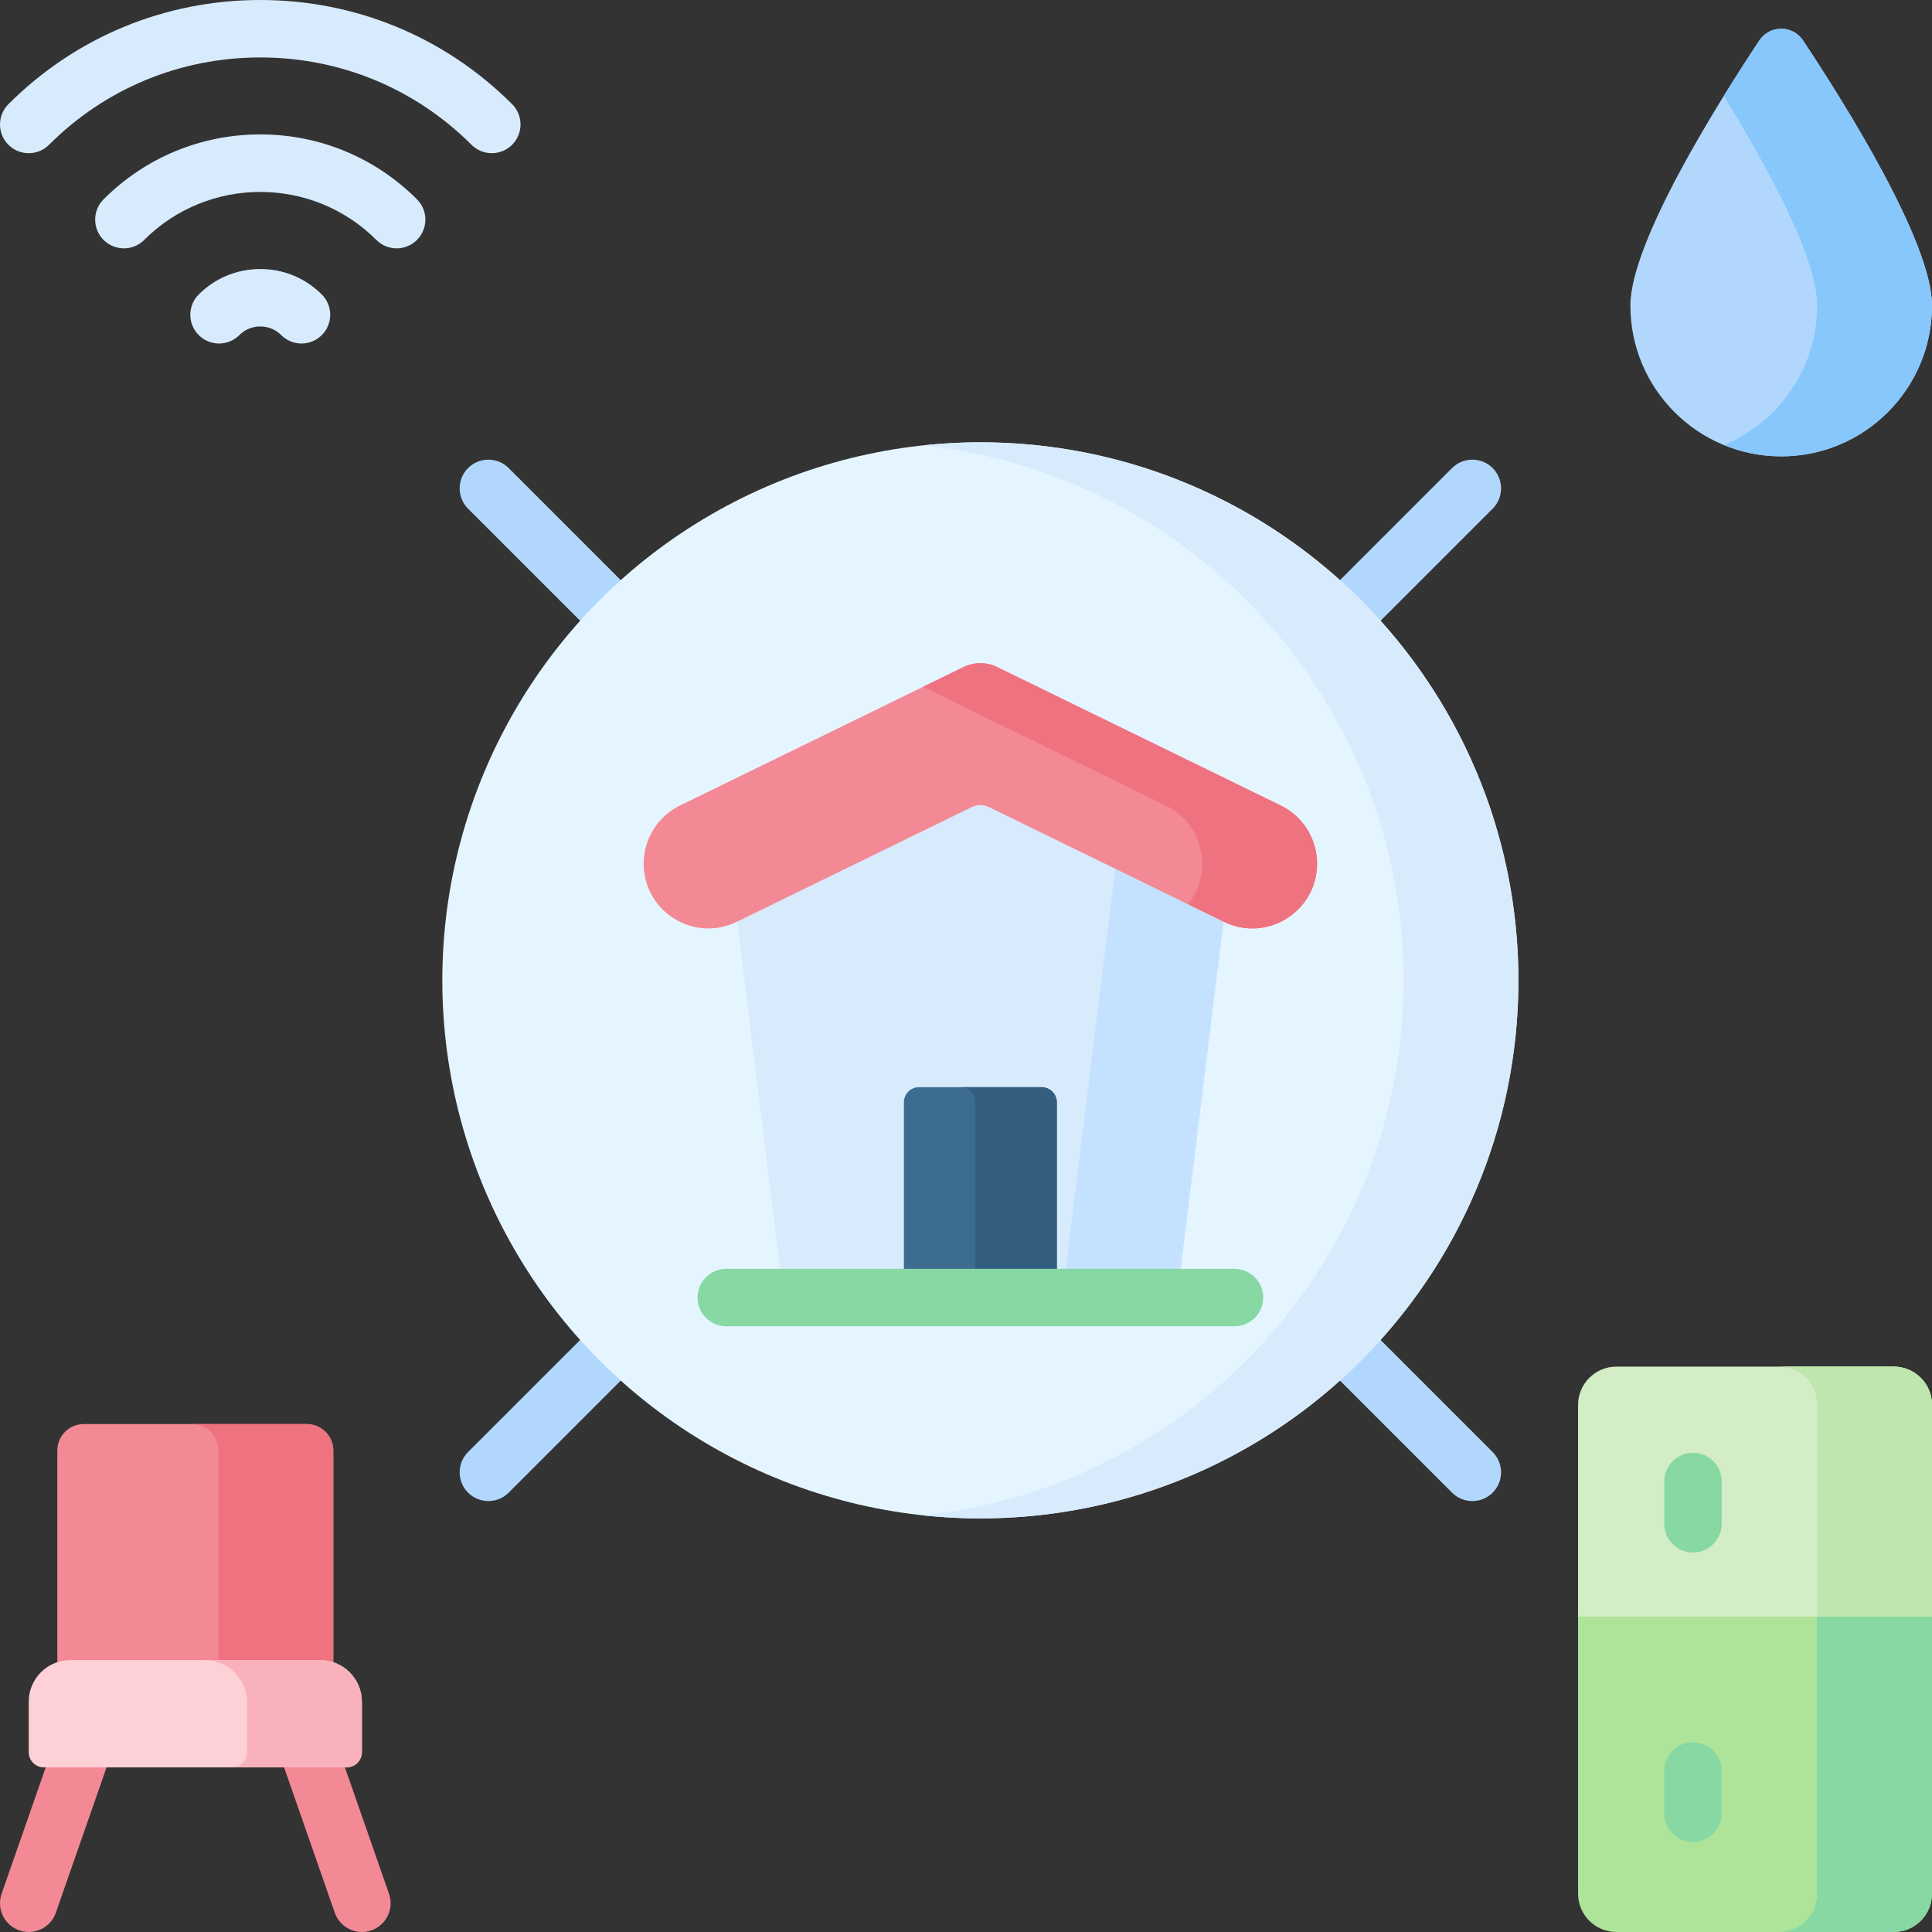 <svg id="Capa_1" enable-background="new 0 0 512 512" height="512" viewBox="0 0 512 512" width="512" xmlns="http://www.w3.org/2000/svg"><rect x="0" y="0" width="512" height="512" fill="#333333" stroke="none"/><g><g><path d="m129.425 397.799c-1.948 0-3.896-.743-5.382-2.229-2.973-2.972-2.973-7.792 0-10.764l260.763-260.763c2.972-2.972 7.792-2.972 10.764 0 2.973 2.972 2.973 7.792 0 10.764l-260.763 260.762c-1.486 1.486-3.434 2.23-5.382 2.23z" fill="#b1d8fc"/></g><g><path d="m390.188 397.799c-1.948 0-3.896-.743-5.382-2.229l-260.763-260.764c-2.973-2.972-2.973-7.792 0-10.764 2.972-2.972 7.792-2.972 10.764 0l260.763 260.763c2.973 2.972 2.973 7.792 0 10.764-1.486 1.486-3.434 2.23-5.382 2.23z" fill="#b1d8fc"/></g><path d="m432.069 80.973c0-16.779 23.096-53.571 34.173-70.251 2.753-4.145 8.833-4.145 11.585 0 11.077 16.68 34.173 53.472 34.173 70.251 0 22.072-17.893 39.966-39.966 39.966s-39.965-17.894-39.965-39.966z" fill="#b1d8fc"/><path d="m477.827 10.721c-2.753-4.145-8.832-4.145-11.585 0-2.624 3.951-5.925 9.038-9.43 14.713 11.295 18.282 24.743 42.734 24.743 55.539 0 16.681-10.223 30.969-24.743 36.956 4.693 1.935 9.831 3.009 15.223 3.009 22.073 0 39.966-17.893 39.966-39.966-.001-16.778-23.097-53.57-34.174-70.251z" fill="#88c7fc"/><g><g><path d="m124.95 38.37c-14.926-14.926-34.806-23.146-55.977-23.146s-41.051 8.22-55.977 23.146c-2.972 2.972-7.792 2.972-10.764 0-2.973-2.972-2.973-7.792 0-10.764 17.8-17.802 41.503-27.605 66.741-27.605s48.94 9.803 66.741 27.604c2.973 2.972 2.973 7.792 0 10.764-2.973 2.973-7.792 2.973-10.764.001z" fill="#d7ebfd"/></g><g><path d="m99.734 63.586c-16.962-16.961-44.56-16.961-61.522 0-2.972 2.972-7.792 2.972-10.764 0-2.973-2.972-2.973-7.792 0-10.764 11.091-11.092 25.838-17.201 41.525-17.201s30.433 6.109 41.525 17.201c2.973 2.972 2.973 7.792 0 10.764s-7.792 2.972-10.764 0z" fill="#d7ebfd"/></g><g><path d="m74.518 88.802c-1.477-1.476-3.446-2.289-5.545-2.289s-4.068.813-5.545 2.289c-2.972 2.972-7.792 2.972-10.764 0-2.973-2.972-2.973-7.792 0-10.764 4.352-4.352 10.144-6.748 16.309-6.748s11.957 2.396 16.309 6.748c2.973 2.972 2.973 7.792 0 10.764s-7.791 2.972-10.764 0z" fill="#d7ebfd"/></g></g><g><path d="m88.331 447.414h-73.142v-63.018c0-3.866 3.134-7 7-7h59.143c3.866 0 7 3.134 7 7v63.018z" fill="#f48996"/><path d="m81.227 377.395h-30.446c3.924 0 7.104 3.181 7.104 7.104v62.914h30.446v-62.914c0-3.923-3.18-7.104-7.104-7.104z" fill="#ef7280"/><g><g><path d="m95.907 511.999c-3.148 0-6.092-1.967-7.187-5.107l-13.442-38.535h-47.035l-13.443 38.535c-1.384 3.969-5.724 6.065-9.694 4.68-3.969-1.385-6.064-5.724-4.68-9.694l15.223-43.639c1.066-3.057 3.949-5.105 7.187-5.105h57.847c3.237 0 6.12 2.048 7.187 5.105l15.223 43.639c1.385 3.969-.711 8.309-4.68 9.694-.829.289-1.675.427-2.506.427z" fill="#f48996"/></g><path d="m91.907 468.36h-80.293c-2.209 0-4-1.791-4-4v-13.399c0-6.084 4.932-11.017 11.017-11.017h66.259c6.084 0 11.017 4.932 11.017 11.017v13.399c0 2.209-1.791 4-4 4z" fill="#fdd1d5"/><path d="m84.726 439.944h-30.446c6.175 0 11.181 5.006 11.181 11.181v13.175c0 2.242-1.817 4.059-4.059 4.059h30.446c2.242 0 4.059-1.818 4.059-4.059v-13.176c0-6.175-5.006-11.18-11.181-11.18z" fill="#f9b2bb"/></g></g><g><path d="m501.851 511.999h-73.494c-5.605 0-10.149-4.544-10.149-10.149v-73.435l3.04-56.096c0-5.605 2.091-7.93 7.696-7.93l74.037-.189c5.605 0 5.959 5.079 5.959 10.684l3.06 53.531v73.435c0 5.605-4.544 10.149-10.149 10.149z" fill="#ade499"/><path d="m501.851 362.173h-30.446c5.605 0 10.149 4.544 10.149 10.149v129.528c0 5.605-4.544 10.149-10.149 10.149h30.446c5.605 0 10.149-4.544 10.149-10.149v-129.529c0-5.605-4.544-10.148-10.149-10.148z" fill="#87d8a2"/><path d="m501.851 362.173h-73.494c-5.605 0-10.149 4.544-10.149 10.149v56.094h93.792v-56.094c0-5.606-4.544-10.149-10.149-10.149z" fill="#d3edc7"/><path d="m501.851 362.173h-30.446c5.605 0 10.149 4.544 10.149 10.149v56.094h30.446v-56.094c0-5.606-4.544-10.149-10.149-10.149z" fill="#bfe7ad"/><g><path d="m448.654 488.152c-4.204 0-7.611-3.408-7.611-7.611v-11.203c0-4.204 3.408-7.611 7.611-7.611 4.204 0 7.611 3.408 7.611 7.611v11.203c.001 4.203-3.407 7.611-7.611 7.611z" fill="#87d8a2"/></g><g><path d="m448.654 411.432c-4.204 0-7.611-3.408-7.611-7.611v-11.203c0-4.204 3.408-7.611 7.611-7.611 4.204 0 7.611 3.408 7.611 7.611v11.203c.001 4.204-3.407 7.611-7.611 7.611z" fill="#87d8a2"/></g></g><g><circle cx="259.807" cy="259.806" fill="#e5f5ff" r="142.588"/><path d="m259.807 117.218c-5.143 0-10.221.279-15.223.81 71.591 7.599 127.365 68.172 127.365 141.778s-55.775 134.179-127.365 141.778c5.002.531 10.08.81 15.223.81 78.749 0 142.588-63.839 142.588-142.588s-63.839-142.588-142.588-142.588z" fill="#d7ebfd"/><g><path d="m311.925 343.867h-104.236l-15.223-122.968 69.463-30.446 65.219 30.446z" fill="#d7ebfd"/><path d="m261.929 190.453-15.702 6.883 50.475 23.563-15.223 122.968h30.446l15.223-122.968z" fill="#c4e2ff"/><path d="m324.363 244.294-62.33-30.43c-1.405-.686-3.048-.686-4.452 0l-62.33 30.43c-11.395 5.563-24.679-2.734-24.679-15.414 0-6.556 3.737-12.538 9.628-15.414l75.155-36.692c2.81-1.372 6.095-1.372 8.905 0l75.155 36.692c5.891 2.876 9.628 8.859 9.628 15.414-.001 12.68-13.285 20.977-24.68 15.414z" fill="#f48996"/><g><path d="m339.414 213.465-75.155-36.692c-2.81-1.372-6.095-1.372-8.905 0l-10.771 5.258 64.384 31.433c5.891 2.876 9.628 8.858 9.628 15.414 0 4.173-1.445 7.867-3.782 10.752l9.549 4.662c11.395 5.563 24.679-2.734 24.679-15.414.001-6.555-3.736-12.537-9.627-15.413z" fill="#ef7280"/></g><path d="m280.07 343.867h-40.527v-51.75c0-2.209 1.791-4 4-4h32.527c2.209 0 4 1.791 4 4z" fill="#3c6d91"/><path d="m276.011 288.117h-21.622c2.242 0 4.059 1.817 4.059 4.059v51.691h21.622v-51.691c0-2.241-1.817-4.059-4.059-4.059z" fill="#345e80"/><g><path d="m327.147 351.479h-134.681c-4.204 0-7.611-3.408-7.611-7.611s3.408-7.611 7.611-7.611h134.681c4.204 0 7.611 3.408 7.611 7.611s-3.406 7.611-7.611 7.611z" fill="#87d8a2"/></g></g></g></g></svg>